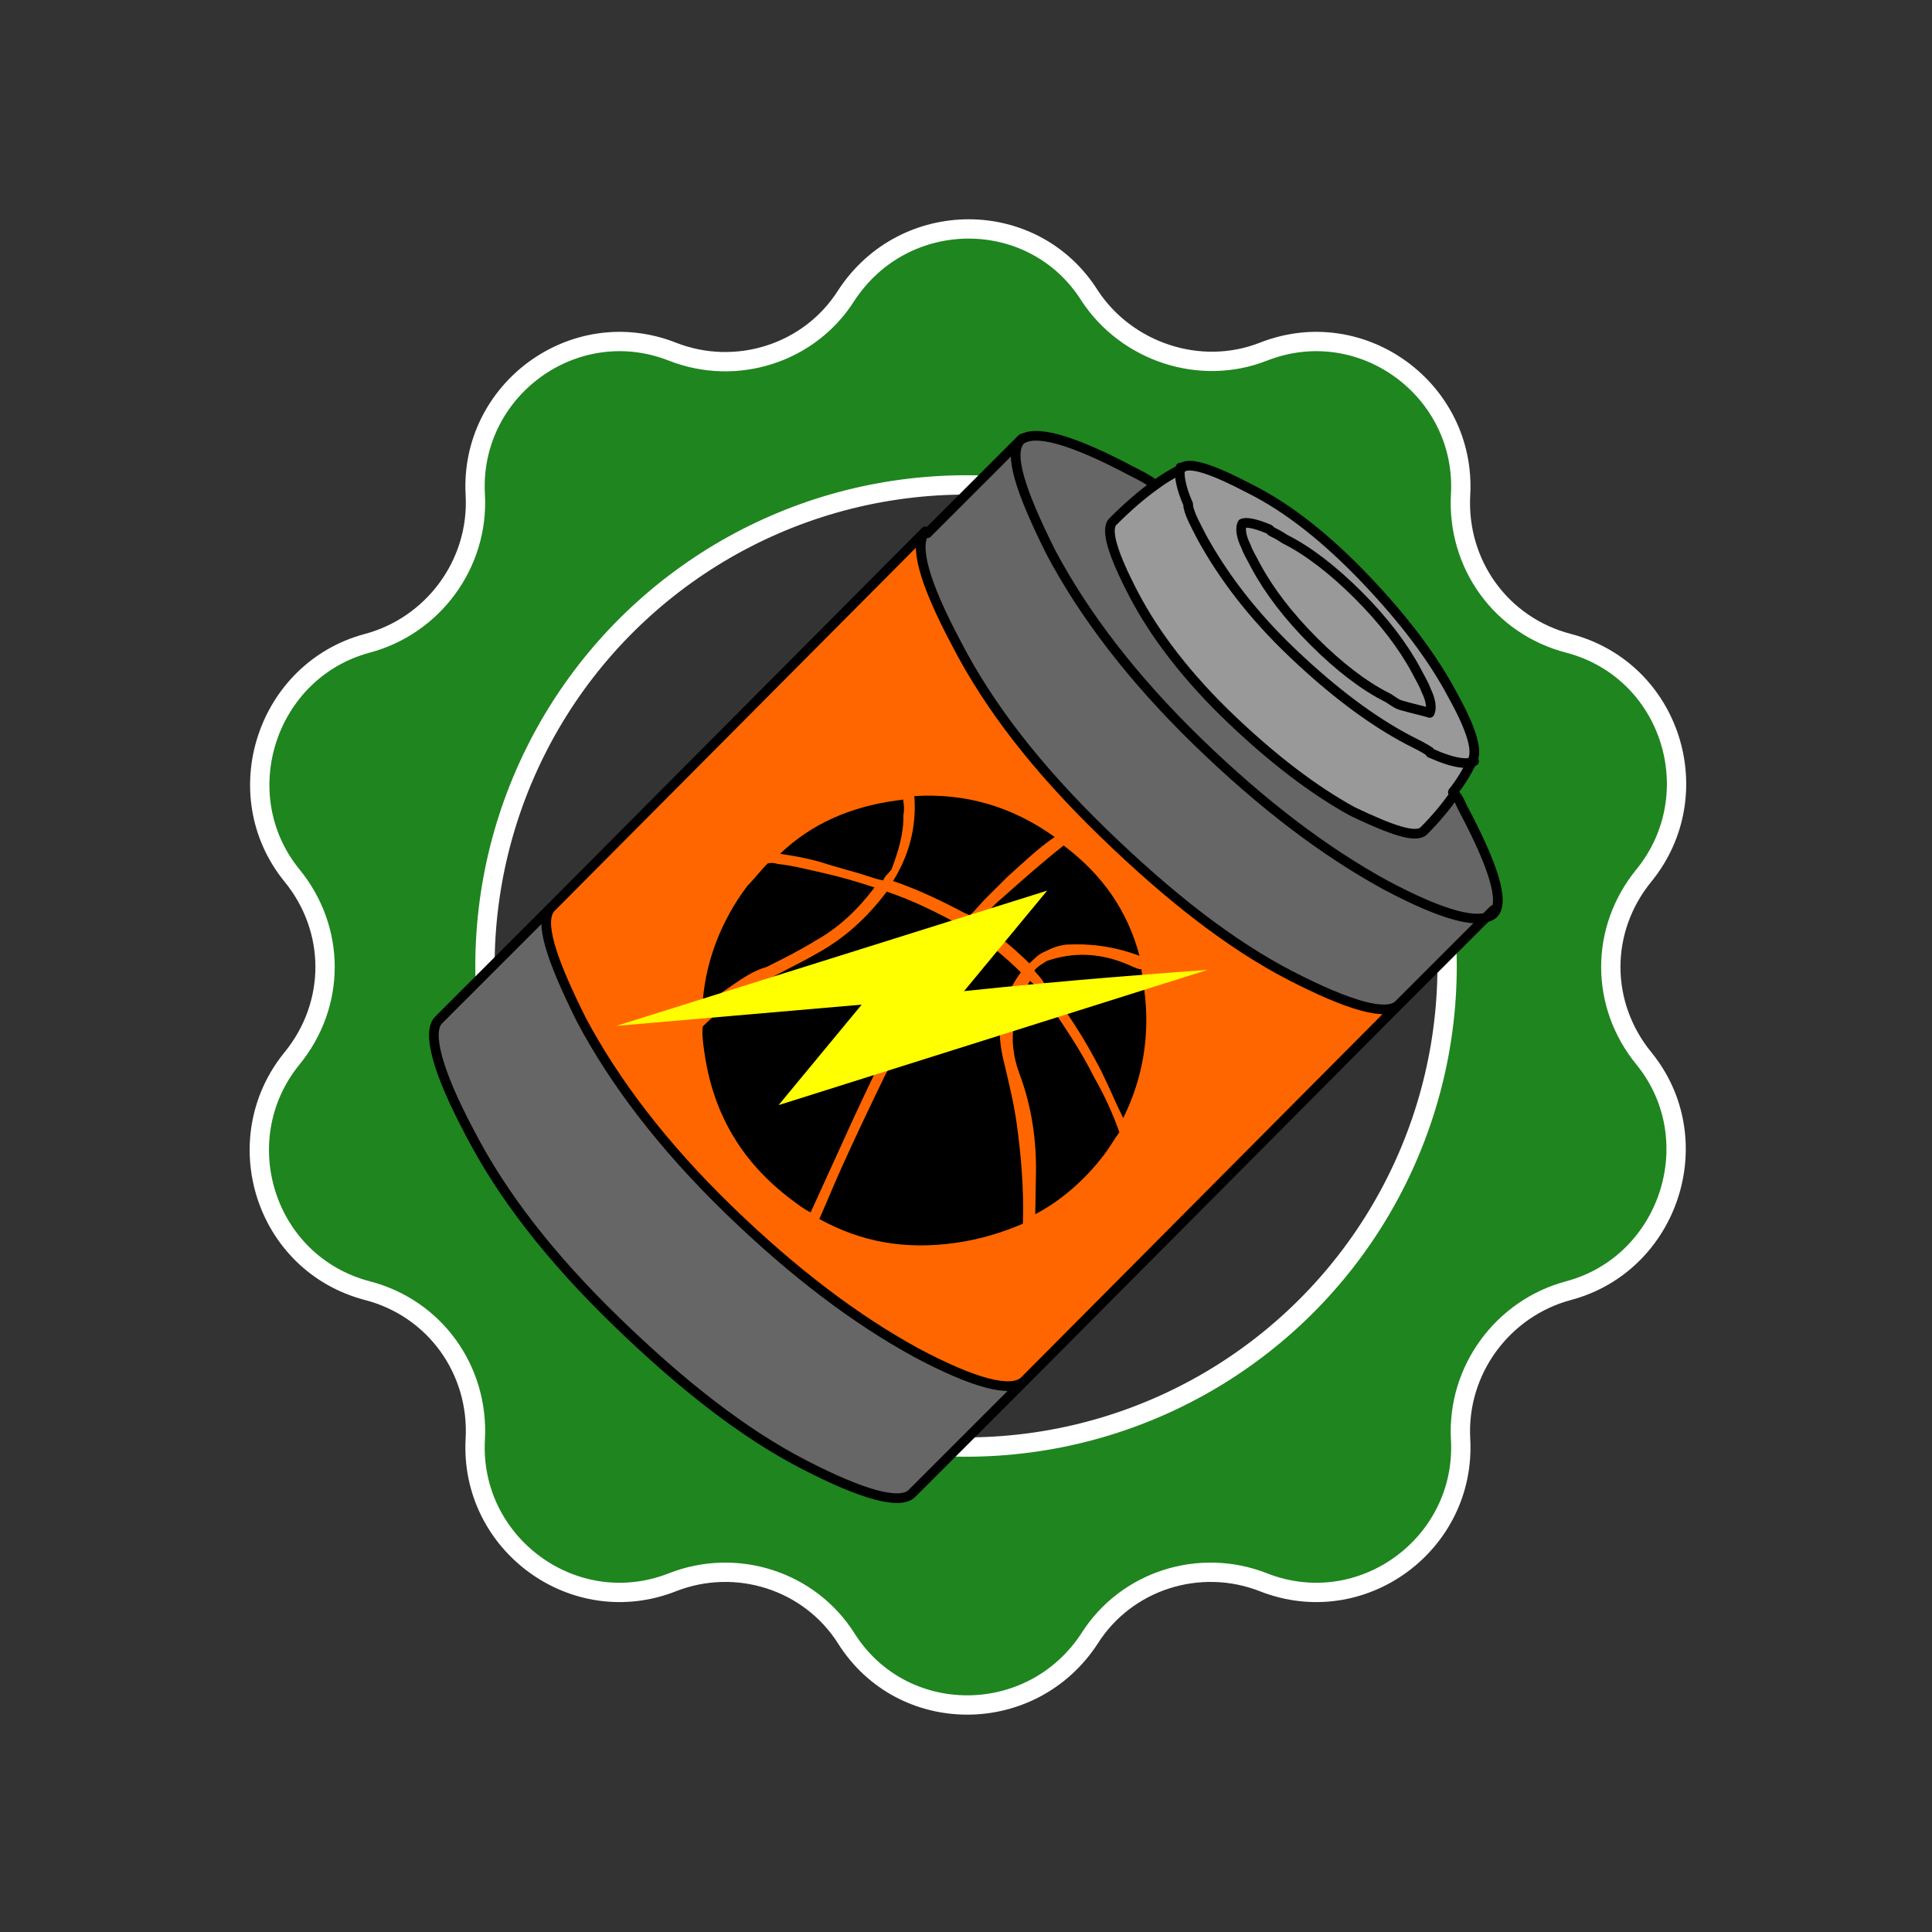 <svg xmlns="http://www.w3.org/2000/svg" width="100" height="100" viewBox="0 0 100 100"><rect x="0" y="0" width="100" height="100" fill="#333333" stroke="none"/><style>.st0{opacity:0.4;fill:#00FF00;} .st1{fill:none;stroke:#FFFFFF;stroke-miterlimit:10;} .st2{fill:#666666;} .st3{fill:#FF6600;} .st4{fill:#999999;} .st5{fill:none;stroke:#000000;stroke-width:0.5;stroke-linecap:round;stroke-linejoin:round;} .st6{fill:#FFFF00;}</style><path class="st0" d="M75.3 74.7c-.2-3.6 2.2-6.7 5.6-7.6 5.3-1.4 7.4-7.7 4-12-2.2-2.8-2.2-6.7.1-9.5 3.5-4.2 1.5-10.6-3.8-12-3.4-.9-5.7-4.2-5.5-7.7.3-5.4-5-9.4-10.1-7.5-3.3 1.2-7.1 0-9-3-2.9-4.6-9.6-4.7-12.6-.1-2 3-5.7 4.2-9 2.8-5.1-2-10.5 1.9-10.3 7.3.2 3.6-2.2 6.7-5.6 7.6-5.3 1.4-7.4 7.7-4 12 2.2 2.8 2.2 6.7-.1 9.5-3.5 4.2-1.5 10.6 3.8 12 3.4.9 5.7 4.2 5.5 7.7-.3 5.4 5 9.4 10.1 7.5 3.3-1.2 7.1 0 9 3 2.9 4.6 9.6 4.7 12.6.1 2-3 5.7-4.2 9-2.8 5.1 2 10.6-1.9 10.3-7.3zM29.7 64.5c-8-11.2-5.4-26.8 5.8-34.8 11.2-8 26.8-5.4 34.8 5.8 8 11.2 5.4 26.8-5.8 34.8-11.3 8-26.8 5.4-34.8-5.8z"/><path class="st1" d="M65.4 18.2c5.1-2 10.5 2 10.2 7.4-.2 3.6 2.1 6.8 5.6 7.7 5.3 1.4 7.3 7.8 3.9 12-2.3 2.8-2.3 6.7 0 9.5 3.4 4.2 1.3 10.6-3.9 12-3.4.9-5.8 4.1-5.6 7.7.3 5.4-5.1 9.4-10.2 7.4-3.3-1.3-7.1-.1-9 2.9-3 4.6-9.7 4.6-12.6 0-1.9-3-5.7-4.2-9-2.9-5.1 2-10.5-2-10.2-7.4.2-3.6-2.1-6.8-5.6-7.7-5.3-1.4-7.3-7.8-3.9-12 2.3-2.8 2.3-6.7 0-9.5-3.4-4.2-1.3-10.6 3.9-12 3.4-.9 5.8-4.1 5.6-7.7-.3-5.4 5.1-9.4 10.2-7.4 3.3 1.3 7.1.1 9-2.9 3-4.6 9.7-4.6 12.6 0 1.9 2.9 5.7 4.2 9 2.9z"/><ellipse transform="rotate(-35.462 50 49.996)" class="st1" cx="50" cy="50" rx="24.9" ry="24.9"/><g><g id="Layer2_0_FILL_1_"><path class="st2" d="M28.5 47l-5.8 5.8c-.6.6-.1 2.6 1.6 5.8 1.7 3.2 4.2 6.5 7.6 9.8 3.4 3.3 6.6 5.7 9.7 7.4 3.1 1.6 5 2.1 5.6 1.5l5.8-5.8c-.7.6-2.5.1-5.6-1.5-3.1-1.6-6.3-4.1-9.7-7.4-3.4-3.3-5.9-6.5-7.6-9.8-1.6-3.2-2.2-5.1-1.6-5.8m26-18.5c-1.7-3.2-2.2-5.1-1.6-5.8L48 27.6c-.6.6 0 2.6 1.6 5.8 1.7 3.2 4.2 6.5 7.6 9.8s6.6 5.7 9.7 7.4c3.1 1.6 4.9 2.1 5.6 1.5l4.9-4.9c-.7.6-2.5.1-5.6-1.5-3.1-1.6-6.3-4.1-9.7-7.4-3.4-3.3-5.9-6.6-7.6-9.8m5.3-3.4c-.4-.3-.8-.5-1.2-.7-3.2-1.7-5.1-2.2-5.8-1.6-.6.7 0 2.6 1.6 5.8 1.7 3.2 4.2 6.5 7.6 9.8 3.4 3.3 6.6 5.7 9.7 7.4 3 1.6 4.9 2.1 5.6 1.5.6-.6 0-2.5-1.6-5.5-.1-.2-.2-.5-.4-.7-.5.7-1 1.3-1.6 1.9-.4.4-1.6 0-3.7-1-2-1.1-4.1-2.7-6.3-4.8-2.2-2.1-3.9-4.3-5-6.4-1.1-2.1-1.5-3.4-1.1-3.8.8-.8 1.5-1.4 2.2-1.9z"/><path class="st3" d="M66.9 50.5c-3.1-1.6-6.3-4.1-9.7-7.4s-5.9-6.5-7.6-9.8c-1.7-3.2-2.2-5.1-1.6-5.8L28.5 47c-.6.7 0 2.6 1.6 5.8 1.7 3.2 4.2 6.5 7.6 9.8 3.4 3.3 6.6 5.7 9.7 7.4 3 1.6 4.9 2.1 5.6 1.5L72.4 52c-.6.6-2.5.1-5.5-1.5z"/><path class="st4" d="M61.2 24.3c-.2.3 0 .9.4 1.9v.1c.2.5.4 1 .7 1.6 1 2 2.6 4 4.7 6s4.1 3.5 6 4.5c.4.2.8.4 1.1.6.1 0 .1 0 .1.1 1.1.5 1.9.6 2.2.4.3-.5-.1-1.6-1-3.4-1-1.9-2.5-3.9-4.5-6s-4-3.7-6-4.7c-2.1-1.1-3.2-1.4-3.7-1.1m6.7 8.8c-1.3-1.3-2.3-2.6-3-3.9-.2-.4-.4-.7-.5-1-.3-.6-.3-1-.2-1.2.2-.1.7 0 1.4.3l.1.1c.2.1.4.2.7.4 1.2.6 2.5 1.6 3.8 2.9 1.3 1.3 2.3 2.6 3 3.9.2.4.4.7.5 1 .3.6.3 1 .2 1.2-.2.1-.7 0-1.4-.2l-.1-.1c-.2-.1-.4-.2-.7-.4-1.2-.7-2.5-1.7-3.8-3m-3-3.9c.7 1.3 1.7 2.6 3 3.9 1.3 1.3 2.6 2.3 3.8 2.9.3.1.5.3.7.4l.1.1c.7.3 1.2.4 1.4.2.1-.2 0-.6-.2-1.2-.1-.3-.3-.6-.5-1-.7-1.3-1.7-2.6-3-3.9-1.3-1.3-2.6-2.3-3.8-2.9-.3-.1-.5-.3-.7-.4l-.1-.1c-.7-.3-1.2-.4-1.4-.3-.1.2 0 .6.2 1.2.1.4.3.7.5 1.1m-5.1-4.1c-.8.5-1.5 1.1-2.1 1.8-.4.4 0 1.7 1.1 3.8 1.1 2.1 2.8 4.3 5 6.4 2.2 2.1 4.3 3.7 6.3 4.8 2 1.1 3.2 1.4 3.7 1 .6-.6 1.1-1.2 1.6-1.9.3-.5.7-1 1-1.6-.3.2-1.1.1-2.2-.4 0 0-.1 0-.1-.1-.3-.2-.7-.4-1.1-.6-1.9-1-3.9-2.5-6-4.5s-3.6-4-4.7-6c-.3-.6-.6-1.1-.7-1.6v-.1c-.4-.9-.5-1.6-.4-1.9-.5.3-.9.6-1.4.9z"/></g><path id="Layer2_0_1_STROKES_2_" class="st5" d="M59.8 25.1c-.4-.3-.8-.5-1.2-.7-3.2-1.7-5.1-2.2-5.8-1.6-.6.7 0 2.6 1.6 5.8 1.7 3.2 4.2 6.5 7.6 9.8 3.4 3.3 6.6 5.7 9.7 7.4 3 1.6 4.9 2.1 5.6 1.5.6-.6 0-2.5-1.6-5.5-.1-.2-.2-.5-.4-.7-.5.7-1 1.3-1.6 1.9-.4.4-1.6 0-3.7-1-2-1.1-4.1-2.7-6.3-4.8-2.2-2.1-3.9-4.3-5-6.4-1.1-2.1-1.5-3.4-1.1-3.8.8-.8 1.5-1.4 2.2-1.9.4-.3.9-.6 1.3-.8l.1-.1c.4-.3 1.6.1 3.5 1.1 2 1 4 2.6 6 4.7s3.5 4.1 4.5 6c1 1.8 1.3 2.9 1 3.4-.3.6-.6 1.1-1 1.6m1.1-1.6c-.3.2-1.1.1-2.2-.4 0 0-.1 0-.1-.1-.3-.2-.7-.4-1.1-.6-1.9-1-3.9-2.5-6-4.5s-3.6-4-4.7-6c-.3-.6-.6-1.1-.7-1.6v-.1c-.4-.9-.5-1.6-.4-1.9M72.4 52c-.6.6-2.5.1-5.6-1.5-3.1-1.6-6.3-4.1-9.7-7.4s-5.9-6.5-7.6-9.8c-1.7-3.2-2.2-5.1-1.6-5.8L28.5 47c-.6.7 0 2.6 1.6 5.8 1.7 3.2 4.2 6.5 7.6 9.8 3.4 3.3 6.6 5.7 9.7 7.4 3 1.6 4.9 2.1 5.6 1.5L72.4 52l4.9-4.9M53 71.5l-5.8 5.8c-.6.6-2.5.1-5.6-1.5-3.1-1.6-6.3-4.1-9.7-7.4-3.4-3.3-5.9-6.5-7.6-9.8-1.7-3.2-2.2-5.2-1.6-5.8l5.8-5.8M48 27.6l4.9-4.9"/><path id="Layer2_0_2_STROKES_2_" class="st5" d="M72.5 36.5c-.3-.1-.5-.3-.7-.4-1.2-.6-2.5-1.6-3.8-2.9-1.3-1.3-2.3-2.6-3-3.9-.2-.4-.4-.7-.5-1-.3-.6-.3-1-.2-1.2.2-.1.7 0 1.4.3l.1.1c.2.1.4.2.7.4 1.2.6 2.5 1.6 3.8 2.9 1.3 1.3 2.3 2.6 3 3.9.2.4.4.7.5 1 .3.6.3 1 .2 1.2-.3-.1-.8-.2-1.5-.4z"/><g><path d="M45.265 45.935c-.848-.286-1.794-.557-2.628-.744-.834-.185-1.568-.386-2.388-.473-.213-.07-.312-.057-.51-.03-.355.353-.696.804-1.05 1.156-1.45 1.92-2.248 4.15-2.34 6.385.44-.465.993-.845 1.545-1.225.553-.38 1.106-.76 1.785-.956.85-.422 1.7-.843 2.536-1.364 1.218-.675 2.197-1.62 3.05-2.748m8.89 5.826c-.253-.367-.507-.736-.845-.99-.412.662-.626 1.298-.812 2.13-.173.934-.048 1.825.274 2.69.645 1.726.894 3.51.846 5.333-.016.608-.018 1.315-.034 1.923 1.317-.688 2.58-1.773 3.602-3.128.255-.338.497-.776.753-1.115-.338-.962-.773-1.91-1.308-2.846-.702-1.417-1.59-2.706-2.476-3.996m4.29-1.81c-1.397-.612-2.825-.716-4.27-.21-.184.126-.467.266-.637.492.125.184.35.355.492.638 1.21 1.446 2.126 2.934 2.955 4.534.422.85.73 1.615 1.152 2.465 1.024-2.063 1.413-4.338 1.08-6.715-.04-.297-.082-.594-.138-.99-.1.013-.31-.058-.635-.215m-7.357-3.516l1.064-1.057c.808-.72 1.517-1.424 2.44-2.057-2.245-1.605-4.66-2.278-7.264-2.116.123 1.598-.278 3.068-1.102 4.395 1.27.427 2.57 1.053 3.77 1.693.1-.013.113.086.212.072.27-.24.525-.578.88-.93m.72.1c-.453.367-.794.818-1.135 1.27.99.568 1.793 1.264 2.61 2.058.27-.24.44-.465.822-.62.284-.14.567-.28 1.062-.35 1.2-.066 2.43.065 3.816.578-.63-2.334-1.896-4.177-3.928-5.71-1.092.86-2.17 1.817-3.247 2.775m-2.268 1.832c.086-.113.17-.226.355-.353-.663-.412-1.313-.725-1.962-1.038s-1.4-.613-2.034-.827c-1.022 1.353-2.185 2.425-3.686 3.24-.935.534-1.884.97-2.82 1.504-.282.14-.467.268-.75.408-.836.52-1.56 1.126-2.268 1.83-.044.41.01.807.08 1.303.443 3.17 1.906 5.69 4.502 7.65.338.256.677.512 1.002.668l1.623-3.558c.77-1.723 1.552-3.347 2.335-4.97.242-.44.398-.763.64-1.2.98-1.652 1.976-3.205 2.984-4.658m3.303 1.962c-.817-.796-1.62-1.49-2.61-2.06-.695.804-1.277 1.693-1.76 2.568-.897 1.54-1.78 3.176-2.66 4.814-.784 1.624-1.566 3.248-2.336 4.97-.385.862-.684 1.61-1.07 2.472 2.19 1.21 4.465 1.598 7.04 1.238 1.287-.18 2.448-.543 3.496-.993.062-1.726-.088-3.522-.323-5.206-.138-.99-.376-1.967-.627-3.042-.223-.878-.334-1.67-.148-2.504.173-.933.57-1.695.997-2.26m-6.083-8.136c.057-.31.03-.51-.012-.806-.1.014-.297.04-.396.055-2.377.333-4.374 1.218-5.977 2.754.72.1 1.343.217 2.078.417.848.286 1.68.473 2.53.758.21.072.423.143.734.2.07-.21.254-.338.425-.564.37-.96.642-1.907.617-2.812z" id="b_ball_0_Layer0_0_FILL_1_"/></g><g><path class="st6" d="M44.6 52l-4.3 5.2 22.2-7c-2.7.2-6.9.5-12.6 1.1l4.3-5.2-22.3 7L44.6 52z" id="Layer0_0_FILL_1_"/></g></g></svg>